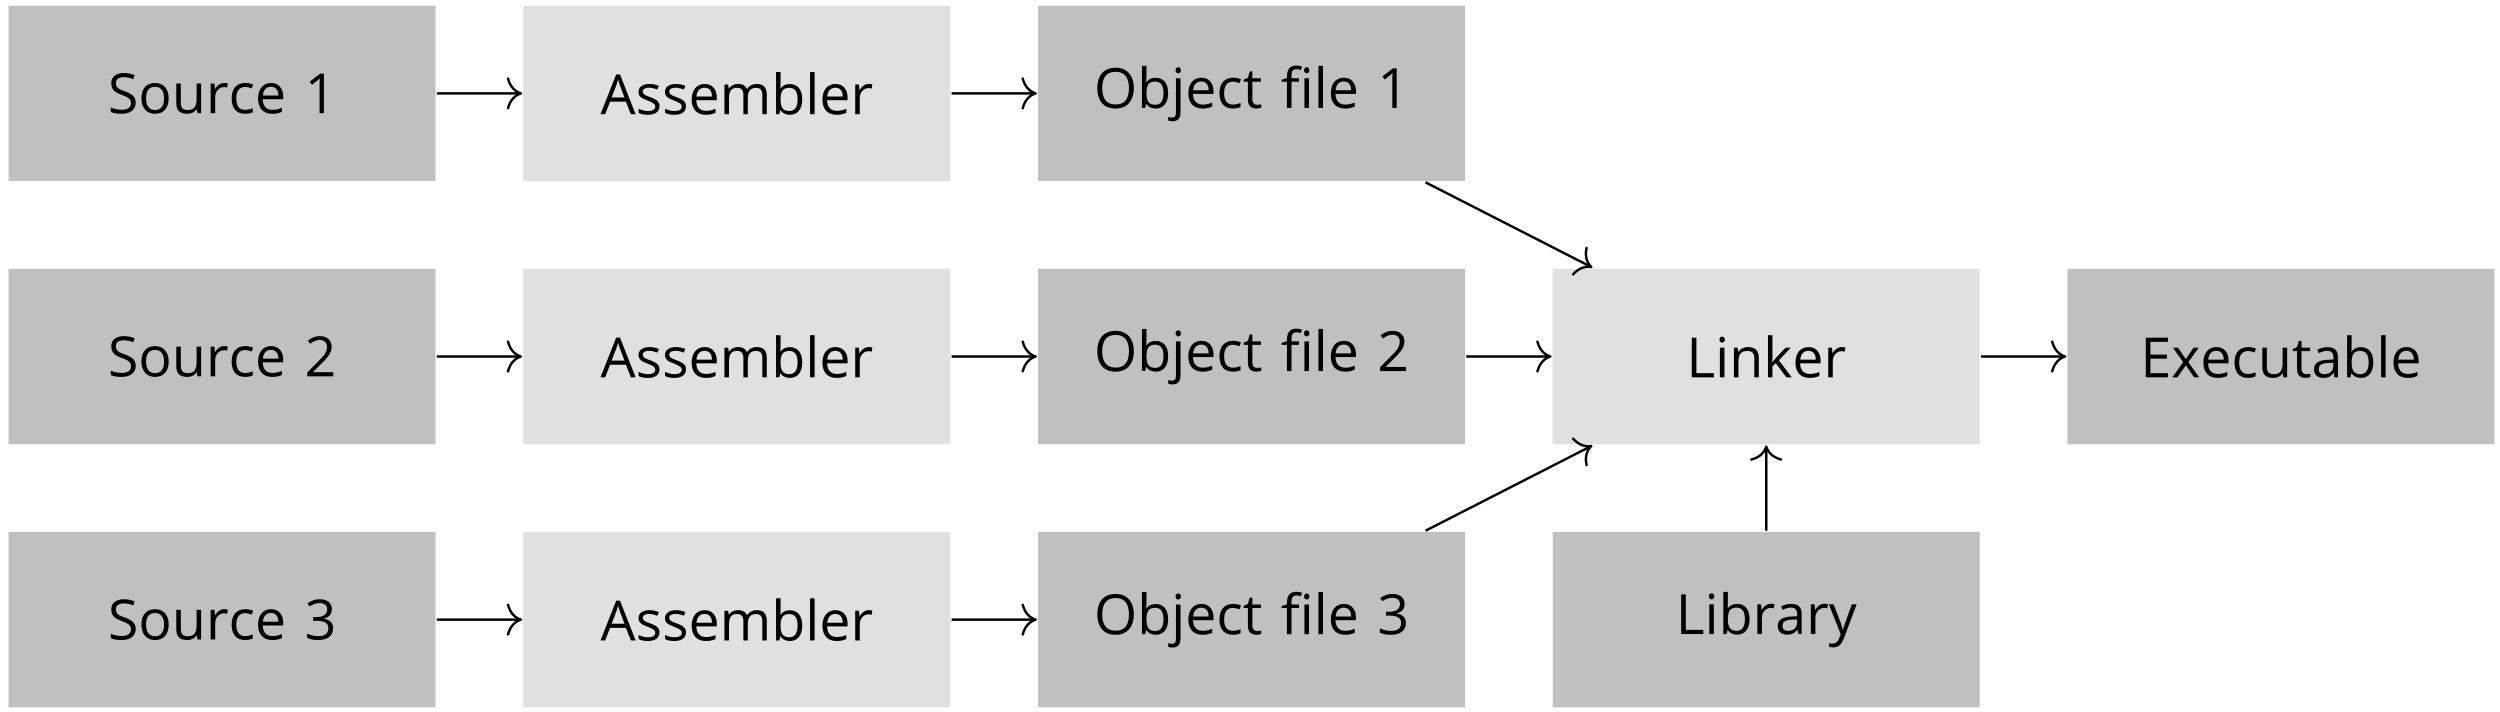<?xml version="1.0" encoding="UTF-8"?>
<svg xmlns="http://www.w3.org/2000/svg" xmlns:xlink="http://www.w3.org/1999/xlink" width="404pt" height="115pt" viewBox="0 0 404 115" version="1.1">
<defs>
<g>
<symbol overflow="visible" id="glyph0-0">
<path style="stroke:none;" d="M 0.844 -6.406 L 4.531 -6.406 L 4.531 0 L 0.844 0 Z M 1.297 -0.453 L 4.078 -0.453 L 4.078 -5.953 L 1.297 -5.953 Z M 1.297 -0.453 "/>
</symbol>
<symbol overflow="visible" id="glyph0-1">
<path style="stroke:none;" d="M 4.5 -1.703 C 4.5 -1.141 4.289 -0.695 3.875 -0.375 C 3.469 -0.062 2.914 0.094 2.219 0.094 C 1.457 0.094 0.875 -0.004 0.469 -0.203 L 0.469 -0.922 C 0.727 -0.805 1.008 -0.719 1.312 -0.656 C 1.625 -0.594 1.938 -0.562 2.25 -0.562 C 2.738 -0.562 3.109 -0.656 3.359 -0.844 C 3.609 -1.031 3.734 -1.297 3.734 -1.641 C 3.734 -1.859 3.688 -2.035 3.594 -2.172 C 3.508 -2.316 3.363 -2.445 3.156 -2.562 C 2.945 -2.688 2.629 -2.828 2.203 -2.984 C 1.609 -3.191 1.18 -3.441 0.922 -3.734 C 0.672 -4.023 0.547 -4.406 0.547 -4.875 C 0.547 -5.375 0.727 -5.77 1.094 -6.062 C 1.469 -6.352 1.961 -6.5 2.578 -6.5 C 3.211 -6.5 3.797 -6.379 4.328 -6.141 L 4.094 -5.5 C 3.57 -5.719 3.062 -5.828 2.562 -5.828 C 2.164 -5.828 1.852 -5.742 1.625 -5.578 C 1.406 -5.41 1.297 -5.176 1.297 -4.875 C 1.297 -4.645 1.336 -4.457 1.422 -4.312 C 1.504 -4.176 1.641 -4.047 1.828 -3.922 C 2.023 -3.805 2.328 -3.68 2.734 -3.547 C 3.398 -3.305 3.859 -3.047 4.109 -2.766 C 4.367 -2.492 4.5 -2.141 4.5 -1.703 Z M 4.5 -1.703 "/>
</symbol>
<symbol overflow="visible" id="glyph0-2">
<path style="stroke:none;" d="M 4.906 -2.406 C 4.906 -1.625 4.707 -1.008 4.312 -0.562 C 3.926 -0.125 3.383 0.094 2.688 0.094 C 2.258 0.094 1.879 -0.004 1.547 -0.203 C 1.211 -0.41 0.953 -0.703 0.766 -1.078 C 0.586 -1.453 0.5 -1.895 0.5 -2.406 C 0.5 -3.188 0.691 -3.797 1.078 -4.234 C 1.473 -4.672 2.02 -4.891 2.719 -4.891 C 3.395 -4.891 3.926 -4.664 4.312 -4.219 C 4.707 -3.77 4.906 -3.164 4.906 -2.406 Z M 1.25 -2.406 C 1.25 -1.789 1.375 -1.32 1.625 -1 C 1.875 -0.676 2.234 -0.516 2.703 -0.516 C 3.18 -0.516 3.539 -0.676 3.781 -1 C 4.031 -1.32 4.156 -1.789 4.156 -2.406 C 4.156 -3.008 4.031 -3.469 3.781 -3.781 C 3.539 -4.102 3.18 -4.266 2.703 -4.266 C 2.223 -4.266 1.859 -4.109 1.609 -3.797 C 1.367 -3.484 1.25 -3.02 1.25 -2.406 Z M 1.25 -2.406 "/>
</symbol>
<symbol overflow="visible" id="glyph0-3">
<path style="stroke:none;" d="M 1.453 -4.797 L 1.453 -1.688 C 1.453 -1.289 1.539 -0.992 1.719 -0.797 C 1.895 -0.609 2.176 -0.516 2.562 -0.516 C 3.062 -0.516 3.426 -0.648 3.656 -0.922 C 3.883 -1.203 4 -1.656 4 -2.281 L 4 -4.797 L 4.734 -4.797 L 4.734 0 L 4.141 0 L 4.031 -0.641 L 3.984 -0.641 C 3.836 -0.398 3.629 -0.219 3.359 -0.094 C 3.098 0.031 2.801 0.094 2.469 0.094 C 1.883 0.094 1.445 -0.047 1.156 -0.328 C 0.863 -0.609 0.719 -1.051 0.719 -1.656 L 0.719 -4.797 Z M 1.453 -4.797 "/>
</symbol>
<symbol overflow="visible" id="glyph0-4">
<path style="stroke:none;" d="M 2.953 -4.891 C 3.172 -4.891 3.363 -4.867 3.531 -4.828 L 3.438 -4.156 C 3.238 -4.195 3.062 -4.219 2.906 -4.219 C 2.52 -4.219 2.188 -4.062 1.906 -3.75 C 1.633 -3.438 1.5 -3.047 1.5 -2.578 L 1.5 0 L 0.766 0 L 0.766 -4.797 L 1.375 -4.797 L 1.453 -3.906 L 1.484 -3.906 C 1.66 -4.219 1.875 -4.457 2.125 -4.625 C 2.383 -4.801 2.66 -4.891 2.953 -4.891 Z M 2.953 -4.891 "/>
</symbol>
<symbol overflow="visible" id="glyph0-5">
<path style="stroke:none;" d="M 2.688 0.094 C 1.988 0.094 1.445 -0.117 1.062 -0.547 C 0.688 -0.984 0.5 -1.594 0.5 -2.375 C 0.5 -3.176 0.691 -3.797 1.078 -4.234 C 1.473 -4.672 2.023 -4.891 2.734 -4.891 C 2.961 -4.891 3.191 -4.863 3.422 -4.812 C 3.66 -4.758 3.844 -4.703 3.969 -4.641 L 3.75 -4.016 C 3.582 -4.078 3.406 -4.129 3.219 -4.172 C 3.031 -4.223 2.863 -4.25 2.719 -4.25 C 1.738 -4.25 1.25 -3.625 1.25 -2.375 C 1.25 -1.789 1.367 -1.336 1.609 -1.016 C 1.848 -0.703 2.203 -0.547 2.672 -0.547 C 3.066 -0.547 3.477 -0.633 3.906 -0.812 L 3.906 -0.156 C 3.582 0.008 3.176 0.094 2.688 0.094 Z M 2.688 0.094 "/>
</symbol>
<symbol overflow="visible" id="glyph0-6">
<path style="stroke:none;" d="M 2.797 0.094 C 2.086 0.094 1.523 -0.117 1.109 -0.547 C 0.703 -0.984 0.5 -1.586 0.5 -2.359 C 0.5 -3.129 0.688 -3.742 1.062 -4.203 C 1.445 -4.66 1.961 -4.891 2.609 -4.891 C 3.211 -4.891 3.688 -4.691 4.031 -4.297 C 4.383 -3.898 4.562 -3.379 4.562 -2.734 L 4.562 -2.266 L 1.25 -2.266 C 1.27 -1.703 1.414 -1.273 1.688 -0.984 C 1.957 -0.691 2.336 -0.547 2.828 -0.547 C 3.336 -0.547 3.848 -0.656 4.359 -0.875 L 4.359 -0.219 C 4.098 -0.113 3.852 -0.035 3.625 0.016 C 3.395 0.066 3.117 0.094 2.797 0.094 Z M 2.594 -4.281 C 2.207 -4.281 1.898 -4.156 1.672 -3.906 C 1.441 -3.656 1.312 -3.305 1.281 -2.859 L 3.781 -2.859 C 3.781 -3.316 3.676 -3.664 3.469 -3.906 C 3.27 -4.156 2.977 -4.281 2.594 -4.281 Z M 2.594 -4.281 "/>
</symbol>
<symbol overflow="visible" id="glyph0-7">
<path style="stroke:none;" d="M 3.125 0 L 2.422 0 L 2.422 -4.562 C 2.422 -4.938 2.43 -5.297 2.453 -5.641 C 2.391 -5.578 2.32 -5.508 2.25 -5.438 C 2.176 -5.375 1.828 -5.094 1.203 -4.594 L 0.828 -5.094 L 2.516 -6.406 L 3.125 -6.406 Z M 3.125 0 "/>
</symbol>
<symbol overflow="visible" id="glyph0-8">
<path style="stroke:none;" d="M 4.906 0 L 4.109 -2.031 L 1.547 -2.031 L 0.75 0 L 0 0 L 2.531 -6.422 L 3.156 -6.422 L 5.672 0 Z M 3.875 -2.703 L 3.125 -4.688 C 3.031 -4.938 2.93 -5.242 2.828 -5.609 C 2.766 -5.328 2.676 -5.02 2.562 -4.688 L 1.797 -2.703 Z M 3.875 -2.703 "/>
</symbol>
<symbol overflow="visible" id="glyph0-9">
<path style="stroke:none;" d="M 3.859 -1.312 C 3.859 -0.863 3.691 -0.516 3.359 -0.266 C 3.035 -0.023 2.57 0.094 1.969 0.094 C 1.332 0.094 0.836 -0.008 0.484 -0.219 L 0.484 -0.891 C 0.711 -0.773 0.957 -0.68 1.219 -0.609 C 1.477 -0.547 1.734 -0.516 1.984 -0.516 C 2.359 -0.516 2.648 -0.57 2.859 -0.688 C 3.066 -0.812 3.172 -1 3.172 -1.25 C 3.172 -1.438 3.086 -1.594 2.922 -1.719 C 2.766 -1.852 2.445 -2.016 1.969 -2.203 C 1.531 -2.367 1.211 -2.508 1.016 -2.625 C 0.828 -2.75 0.688 -2.891 0.594 -3.047 C 0.508 -3.211 0.469 -3.406 0.469 -3.625 C 0.469 -4.008 0.625 -4.316 0.938 -4.547 C 1.258 -4.773 1.695 -4.891 2.25 -4.891 C 2.77 -4.891 3.273 -4.785 3.766 -4.578 L 3.5 -3.984 C 3.02 -4.18 2.586 -4.281 2.203 -4.281 C 1.859 -4.281 1.598 -4.223 1.422 -4.109 C 1.242 -4.004 1.156 -3.859 1.156 -3.672 C 1.156 -3.547 1.188 -3.438 1.25 -3.344 C 1.32 -3.25 1.43 -3.16 1.578 -3.078 C 1.723 -2.992 2 -2.879 2.406 -2.734 C 2.977 -2.523 3.363 -2.312 3.562 -2.094 C 3.758 -1.883 3.859 -1.625 3.859 -1.312 Z M 3.859 -1.312 "/>
</symbol>
<symbol overflow="visible" id="glyph0-10">
<path style="stroke:none;" d="M 6.891 0 L 6.891 -3.125 C 6.891 -3.508 6.805 -3.797 6.641 -3.984 C 6.473 -4.172 6.219 -4.266 5.875 -4.266 C 5.426 -4.266 5.094 -4.133 4.875 -3.875 C 4.656 -3.613 4.547 -3.219 4.547 -2.688 L 4.547 0 L 3.828 0 L 3.828 -3.125 C 3.828 -3.508 3.742 -3.797 3.578 -3.984 C 3.422 -4.172 3.164 -4.266 2.812 -4.266 C 2.352 -4.266 2.02 -4.129 1.812 -3.859 C 1.602 -3.586 1.5 -3.141 1.5 -2.516 L 1.5 0 L 0.766 0 L 0.766 -4.797 L 1.359 -4.797 L 1.484 -4.141 L 1.516 -4.141 C 1.648 -4.379 1.844 -4.562 2.094 -4.688 C 2.344 -4.82 2.625 -4.891 2.938 -4.891 C 3.688 -4.891 4.176 -4.617 4.406 -4.078 L 4.438 -4.078 C 4.582 -4.328 4.789 -4.523 5.062 -4.672 C 5.332 -4.816 5.641 -4.891 5.984 -4.891 C 6.535 -4.891 6.941 -4.75 7.203 -4.469 C 7.473 -4.188 7.609 -3.738 7.609 -3.125 L 7.609 0 Z M 6.891 0 "/>
</symbol>
<symbol overflow="visible" id="glyph0-11">
<path style="stroke:none;" d="M 3 -4.875 C 3.633 -4.875 4.125 -4.66 4.469 -4.234 C 4.82 -3.805 5 -3.195 5 -2.406 C 5 -1.613 4.82 -1 4.469 -0.562 C 4.113 -0.125 3.625 0.094 3 0.094 C 2.688 0.094 2.398 0.035 2.141 -0.078 C 1.891 -0.203 1.676 -0.383 1.5 -0.625 L 1.438 -0.625 L 1.297 0 L 0.766 0 L 0.766 -6.812 L 1.5 -6.812 L 1.5 -5.156 C 1.5 -4.789 1.488 -4.457 1.469 -4.156 L 1.5 -4.156 C 1.832 -4.633 2.332 -4.875 3 -4.875 Z M 2.906 -4.266 C 2.406 -4.266 2.047 -4.125 1.828 -3.844 C 1.609 -3.562 1.5 -3.082 1.5 -2.406 C 1.5 -1.727 1.609 -1.242 1.828 -0.953 C 2.055 -0.66 2.422 -0.516 2.922 -0.516 C 3.367 -0.516 3.703 -0.676 3.922 -1 C 4.141 -1.332 4.25 -1.801 4.25 -2.406 C 4.25 -3.031 4.141 -3.492 3.922 -3.797 C 3.703 -4.109 3.363 -4.266 2.906 -4.266 Z M 2.906 -4.266 "/>
</symbol>
<symbol overflow="visible" id="glyph0-12">
<path style="stroke:none;" d="M 1.5 0 L 0.766 0 L 0.766 -6.812 L 1.5 -6.812 Z M 1.5 0 "/>
</symbol>
<symbol overflow="visible" id="glyph0-13">
<path style="stroke:none;" d="M 6.438 -3.203 C 6.438 -2.18 6.176 -1.375 5.656 -0.781 C 5.145 -0.195 4.426 0.094 3.5 0.094 C 2.551 0.094 1.82 -0.191 1.312 -0.766 C 0.801 -1.348 0.547 -2.164 0.547 -3.219 C 0.547 -4.258 0.801 -5.066 1.312 -5.641 C 1.832 -6.211 2.562 -6.5 3.5 -6.5 C 4.426 -6.5 5.145 -6.207 5.656 -5.625 C 6.176 -5.039 6.438 -4.234 6.438 -3.203 Z M 1.328 -3.203 C 1.328 -2.336 1.508 -1.68 1.875 -1.234 C 2.25 -0.785 2.789 -0.562 3.5 -0.562 C 4.207 -0.562 4.742 -0.785 5.109 -1.234 C 5.473 -1.68 5.656 -2.336 5.656 -3.203 C 5.656 -4.066 5.473 -4.723 5.109 -5.172 C 4.742 -5.617 4.207 -5.844 3.5 -5.844 C 2.789 -5.844 2.25 -5.617 1.875 -5.172 C 1.508 -4.723 1.328 -4.066 1.328 -3.203 Z M 1.328 -3.203 "/>
</symbol>
<symbol overflow="visible" id="glyph0-14">
<path style="stroke:none;" d="M 0.188 2.156 C -0.094 2.156 -0.316 2.117 -0.484 2.047 L -0.484 1.453 C -0.285 1.516 -0.086 1.547 0.109 1.547 C 0.336 1.547 0.504 1.484 0.609 1.359 C 0.711 1.234 0.766 1.039 0.766 0.781 L 0.766 -4.797 L 1.5 -4.797 L 1.5 0.734 C 1.5 1.68 1.062 2.156 0.188 2.156 Z M 0.703 -6.094 C 0.703 -6.258 0.742 -6.379 0.828 -6.453 C 0.91 -6.535 1.016 -6.578 1.141 -6.578 C 1.254 -6.578 1.352 -6.535 1.438 -6.453 C 1.52 -6.379 1.562 -6.258 1.562 -6.094 C 1.562 -5.938 1.52 -5.816 1.438 -5.734 C 1.352 -5.648 1.254 -5.609 1.141 -5.609 C 1.016 -5.609 0.91 -5.648 0.828 -5.734 C 0.742 -5.816 0.703 -5.938 0.703 -6.094 Z M 0.703 -6.094 "/>
</symbol>
<symbol overflow="visible" id="glyph0-15">
<path style="stroke:none;" d="M 2.328 -0.516 C 2.453 -0.516 2.57 -0.52 2.688 -0.531 C 2.812 -0.551 2.91 -0.57 2.984 -0.594 L 2.984 -0.047 C 2.898 -0.004 2.781 0.023 2.625 0.047 C 2.477 0.078 2.344 0.094 2.219 0.094 C 1.289 0.094 0.828 -0.395 0.828 -1.375 L 0.828 -4.234 L 0.141 -4.234 L 0.141 -4.578 L 0.828 -4.891 L 1.125 -5.906 L 1.547 -5.906 L 1.547 -4.797 L 2.938 -4.797 L 2.938 -4.234 L 1.547 -4.234 L 1.547 -1.406 C 1.547 -1.125 1.613 -0.906 1.75 -0.75 C 1.895 -0.594 2.086 -0.516 2.328 -0.516 Z M 2.328 -0.516 "/>
</symbol>
<symbol overflow="visible" id="glyph0-16">
<path style="stroke:none;" d="M 2.938 -4.234 L 1.719 -4.234 L 1.719 0 L 0.984 0 L 0.984 -4.234 L 0.125 -4.234 L 0.125 -4.562 L 0.984 -4.828 L 0.984 -5.094 C 0.984 -6.27 1.5 -6.859 2.531 -6.859 C 2.781 -6.859 3.078 -6.805 3.422 -6.703 L 3.234 -6.125 C 2.953 -6.219 2.711 -6.266 2.516 -6.266 C 2.242 -6.266 2.039 -6.172 1.906 -5.984 C 1.781 -5.805 1.719 -5.516 1.719 -5.109 L 1.719 -4.797 L 2.938 -4.797 Z M 4.547 0 L 3.812 0 L 3.812 -4.797 L 4.547 -4.797 Z M 3.75 -6.094 C 3.75 -6.258 3.789 -6.379 3.875 -6.453 C 3.957 -6.535 4.062 -6.578 4.188 -6.578 C 4.301 -6.578 4.398 -6.535 4.484 -6.453 C 4.566 -6.379 4.609 -6.258 4.609 -6.094 C 4.609 -5.938 4.566 -5.816 4.484 -5.734 C 4.398 -5.648 4.301 -5.609 4.188 -5.609 C 4.062 -5.609 3.957 -5.648 3.875 -5.734 C 3.789 -5.816 3.75 -5.938 3.75 -6.094 Z M 3.75 -6.094 "/>
</symbol>
<symbol overflow="visible" id="glyph0-17">
<path style="stroke:none;" d="M 4.641 0 L 0.438 0 L 0.438 -0.625 L 2.125 -2.328 C 2.633 -2.836 2.973 -3.203 3.141 -3.422 C 3.305 -3.648 3.426 -3.867 3.5 -4.078 C 3.582 -4.285 3.625 -4.516 3.625 -4.766 C 3.625 -5.098 3.52 -5.363 3.312 -5.562 C 3.113 -5.77 2.828 -5.875 2.453 -5.875 C 2.191 -5.875 1.941 -5.828 1.703 -5.734 C 1.461 -5.648 1.195 -5.492 0.906 -5.266 L 0.516 -5.766 C 1.109 -6.254 1.754 -6.5 2.453 -6.5 C 3.047 -6.5 3.516 -6.344 3.859 -6.031 C 4.203 -5.727 4.375 -5.316 4.375 -4.797 C 4.375 -4.391 4.258 -3.984 4.031 -3.578 C 3.801 -3.18 3.375 -2.68 2.75 -2.078 L 1.359 -0.703 L 1.359 -0.672 L 4.641 -0.672 Z M 4.641 0 "/>
</symbol>
<symbol overflow="visible" id="glyph0-18">
<path style="stroke:none;" d="M 0.875 0 L 0.875 -6.406 L 1.625 -6.406 L 1.625 -0.672 L 4.453 -0.672 L 4.453 0 Z M 0.875 0 "/>
</symbol>
<symbol overflow="visible" id="glyph0-19">
<path style="stroke:none;" d="M 1.5 0 L 0.766 0 L 0.766 -4.797 L 1.5 -4.797 Z M 0.703 -6.094 C 0.703 -6.258 0.742 -6.379 0.828 -6.453 C 0.91 -6.535 1.016 -6.578 1.141 -6.578 C 1.254 -6.578 1.352 -6.535 1.438 -6.453 C 1.52 -6.379 1.562 -6.258 1.562 -6.094 C 1.562 -5.938 1.52 -5.816 1.438 -5.734 C 1.352 -5.648 1.254 -5.609 1.141 -5.609 C 1.016 -5.609 0.91 -5.648 0.828 -5.734 C 0.742 -5.816 0.703 -5.938 0.703 -6.094 Z M 0.703 -6.094 "/>
</symbol>
<symbol overflow="visible" id="glyph0-20">
<path style="stroke:none;" d="M 4.062 0 L 4.062 -3.109 C 4.062 -3.492 3.969 -3.781 3.781 -3.969 C 3.602 -4.164 3.328 -4.266 2.953 -4.266 C 2.453 -4.266 2.082 -4.129 1.844 -3.859 C 1.613 -3.586 1.5 -3.141 1.5 -2.516 L 1.5 0 L 0.766 0 L 0.766 -4.797 L 1.359 -4.797 L 1.484 -4.141 L 1.516 -4.141 C 1.66 -4.379 1.867 -4.562 2.141 -4.688 C 2.41 -4.82 2.711 -4.891 3.047 -4.891 C 3.617 -4.891 4.051 -4.75 4.344 -4.469 C 4.633 -4.188 4.781 -3.738 4.781 -3.125 L 4.781 0 Z M 4.062 0 "/>
</symbol>
<symbol overflow="visible" id="glyph0-21">
<path style="stroke:none;" d="M 1.484 -2.453 C 1.609 -2.629 1.801 -2.863 2.062 -3.156 L 3.609 -4.797 L 4.469 -4.797 L 2.531 -2.75 L 4.609 0 L 3.734 0 L 2.031 -2.266 L 1.484 -1.797 L 1.484 0 L 0.766 0 L 0.766 -6.812 L 1.484 -6.812 L 1.484 -3.203 C 1.484 -3.035 1.473 -2.785 1.453 -2.453 Z M 1.484 -2.453 "/>
</symbol>
<symbol overflow="visible" id="glyph0-22">
<path style="stroke:none;" d="M 4.453 0 L 0.875 0 L 0.875 -6.406 L 4.453 -6.406 L 4.453 -5.734 L 1.625 -5.734 L 1.625 -3.672 L 4.281 -3.672 L 4.281 -3.016 L 1.625 -3.016 L 1.625 -0.672 L 4.453 -0.672 Z M 4.453 0 "/>
</symbol>
<symbol overflow="visible" id="glyph0-23">
<path style="stroke:none;" d="M 1.922 -2.453 L 0.266 -4.797 L 1.094 -4.797 L 2.359 -2.953 L 3.609 -4.797 L 4.438 -4.797 L 2.766 -2.453 L 4.516 0 L 3.703 0 L 2.359 -1.938 L 1 0 L 0.172 0 Z M 1.922 -2.453 "/>
</symbol>
<symbol overflow="visible" id="glyph0-24">
<path style="stroke:none;" d="M 3.719 0 L 3.578 -0.688 L 3.547 -0.688 C 3.305 -0.383 3.066 -0.176 2.828 -0.062 C 2.586 0.039 2.289 0.094 1.938 0.094 C 1.457 0.094 1.082 -0.023 0.812 -0.266 C 0.539 -0.516 0.406 -0.867 0.406 -1.328 C 0.406 -2.297 1.18 -2.801 2.734 -2.844 L 3.547 -2.875 L 3.547 -3.172 C 3.547 -3.547 3.461 -3.82 3.297 -4 C 3.141 -4.188 2.883 -4.281 2.531 -4.281 C 2.133 -4.281 1.68 -4.156 1.172 -3.906 L 0.953 -4.469 C 1.191 -4.594 1.453 -4.691 1.734 -4.766 C 2.016 -4.836 2.297 -4.875 2.578 -4.875 C 3.148 -4.875 3.57 -4.742 3.844 -4.484 C 4.125 -4.234 4.266 -3.832 4.266 -3.281 L 4.266 0 Z M 2.078 -0.516 C 2.535 -0.516 2.891 -0.633 3.141 -0.875 C 3.398 -1.125 3.531 -1.473 3.531 -1.922 L 3.531 -2.359 L 2.812 -2.328 C 2.227 -2.305 1.805 -2.219 1.547 -2.062 C 1.297 -1.906 1.172 -1.656 1.172 -1.312 C 1.172 -1.051 1.25 -0.852 1.406 -0.719 C 1.57 -0.582 1.797 -0.516 2.078 -0.516 Z M 2.078 -0.516 "/>
</symbol>
<symbol overflow="visible" id="glyph0-25">
<path style="stroke:none;" d="M 4.406 -4.891 C 4.406 -4.484 4.289 -4.148 4.062 -3.891 C 3.832 -3.629 3.508 -3.457 3.094 -3.375 L 3.094 -3.344 C 3.602 -3.27 3.984 -3.102 4.234 -2.844 C 4.484 -2.582 4.609 -2.238 4.609 -1.812 C 4.609 -1.195 4.395 -0.723 3.969 -0.391 C 3.539 -0.066 2.938 0.094 2.156 0.094 C 1.82 0.094 1.516 0.066 1.234 0.016 C 0.953 -0.035 0.676 -0.129 0.406 -0.266 L 0.406 -0.953 C 0.688 -0.816 0.984 -0.711 1.297 -0.641 C 1.609 -0.566 1.906 -0.531 2.188 -0.531 C 3.289 -0.531 3.844 -0.961 3.844 -1.828 C 3.844 -2.609 3.234 -3 2.016 -3 L 1.391 -3 L 1.391 -3.625 L 2.031 -3.625 C 2.531 -3.625 2.926 -3.734 3.219 -3.953 C 3.508 -4.172 3.656 -4.477 3.656 -4.875 C 3.656 -5.188 3.547 -5.43 3.328 -5.609 C 3.117 -5.785 2.828 -5.875 2.453 -5.875 C 2.172 -5.875 1.906 -5.832 1.656 -5.75 C 1.414 -5.676 1.133 -5.539 0.812 -5.344 L 0.453 -5.828 C 0.711 -6.035 1.016 -6.195 1.359 -6.312 C 1.703 -6.438 2.062 -6.5 2.438 -6.5 C 3.062 -6.5 3.547 -6.352 3.891 -6.062 C 4.234 -5.781 4.406 -5.391 4.406 -4.891 Z M 4.406 -4.891 "/>
</symbol>
<symbol overflow="visible" id="glyph0-26">
<path style="stroke:none;" d="M 0.016 -4.797 L 0.781 -4.797 L 1.844 -2.062 C 2.07 -1.438 2.211 -0.984 2.266 -0.703 L 2.297 -0.703 C 2.336 -0.859 2.414 -1.113 2.531 -1.469 C 2.656 -1.832 3.055 -2.941 3.734 -4.797 L 4.516 -4.797 L 2.453 0.672 C 2.242 1.203 2.004 1.582 1.734 1.812 C 1.461 2.039 1.129 2.156 0.734 2.156 C 0.504 2.156 0.281 2.129 0.062 2.078 L 0.062 1.5 C 0.227 1.531 0.41 1.547 0.609 1.547 C 1.109 1.547 1.461 1.266 1.672 0.703 L 1.938 0.031 Z M 0.016 -4.797 "/>
</symbol>
</g>
</defs>
<g id="surface1">
<path style=" stroke:none;fill-rule:nonzero;fill:rgb(75.293%,75.293%,75.293%);fill-opacity:1;" d="M 1.387 29.266 L 70.391 29.266 L 70.391 0.922 L 1.387 0.922 Z M 1.387 29.266 "/>
<g style="fill:rgb(0%,0%,0%);fill-opacity:1;">
  <use xlink:href="#glyph0-1" x="17.432" y="18.297"/>
  <use xlink:href="#glyph0-2" x="22.355" y="18.297"/>
  <use xlink:href="#glyph0-3" x="27.77" y="18.297"/>
  <use xlink:href="#glyph0-4" x="33.276" y="18.297"/>
  <use xlink:href="#glyph0-5" x="36.934" y="18.297"/>
  <use xlink:href="#glyph0-6" x="41.202" y="18.297"/>
</g>
<g style="fill:rgb(0%,0%,0%);fill-opacity:1;">
  <use xlink:href="#glyph0-7" x="49.219" y="18.297"/>
</g>
<path style=" stroke:none;fill-rule:nonzero;fill:rgb(87.842%,87.842%,87.842%);fill-opacity:1;" d="M 84.566 29.266 L 153.57 29.266 L 153.57 0.922 L 84.566 0.922 Z M 84.566 29.266 "/>
<g style="fill:rgb(0%,0%,0%);fill-opacity:1;">
  <use xlink:href="#glyph0-8" x="97.042" y="18.456"/>
  <use xlink:href="#glyph0-9" x="102.717" y="18.456"/>
  <use xlink:href="#glyph0-9" x="106.995" y="18.456"/>
  <use xlink:href="#glyph0-6" x="111.272" y="18.456"/>
  <use xlink:href="#glyph0-10" x="116.302" y="18.456"/>
  <use xlink:href="#glyph0-11" x="124.641" y="18.456"/>
  <use xlink:href="#glyph0-12" x="130.137" y="18.456"/>
  <use xlink:href="#glyph0-6" x="132.406" y="18.456"/>
  <use xlink:href="#glyph0-4" x="137.436" y="18.456"/>
</g>
<path style=" stroke:none;fill-rule:nonzero;fill:rgb(75.293%,75.293%,75.293%);fill-opacity:1;" d="M 167.742 29.266 L 236.75 29.266 L 236.75 0.922 L 167.742 0.922 Z M 167.742 29.266 "/>
<g style="fill:rgb(0%,0%,0%);fill-opacity:1;">
  <use xlink:href="#glyph0-13" x="176.786" y="17.447"/>
  <use xlink:href="#glyph0-11" x="183.771" y="17.447"/>
  <use xlink:href="#glyph0-14" x="189.268" y="17.447"/>
  <use xlink:href="#glyph0-6" x="191.536" y="17.447"/>
  <use xlink:href="#glyph0-5" x="196.566" y="17.447"/>
  <use xlink:href="#glyph0-15" x="200.835" y="17.447"/>
</g>
<g style="fill:rgb(0%,0%,0%);fill-opacity:1;">
  <use xlink:href="#glyph0-16" x="206.986" y="17.447"/>
  <use xlink:href="#glyph0-12" x="212.294" y="17.447"/>
  <use xlink:href="#glyph0-6" x="214.562" y="17.447"/>
</g>
<g style="fill:rgb(0%,0%,0%);fill-opacity:1;">
  <use xlink:href="#glyph0-7" x="222.579" y="17.447"/>
</g>
<path style=" stroke:none;fill-rule:nonzero;fill:rgb(75.293%,75.293%,75.293%);fill-opacity:1;" d="M 1.387 71.789 L 70.391 71.789 L 70.391 43.441 L 1.387 43.441 Z M 1.387 71.789 "/>
<g style="fill:rgb(0%,0%,0%);fill-opacity:1;">
  <use xlink:href="#glyph0-1" x="17.432" y="60.817"/>
  <use xlink:href="#glyph0-2" x="22.355" y="60.817"/>
  <use xlink:href="#glyph0-3" x="27.77" y="60.817"/>
  <use xlink:href="#glyph0-4" x="33.276" y="60.817"/>
  <use xlink:href="#glyph0-5" x="36.934" y="60.817"/>
  <use xlink:href="#glyph0-6" x="41.202" y="60.817"/>
</g>
<g style="fill:rgb(0%,0%,0%);fill-opacity:1;">
  <use xlink:href="#glyph0-17" x="49.219" y="60.817"/>
</g>
<path style=" stroke:none;fill-rule:nonzero;fill:rgb(87.842%,87.842%,87.842%);fill-opacity:1;" d="M 84.566 71.789 L 153.57 71.789 L 153.57 43.441 L 84.566 43.441 Z M 84.566 71.789 "/>
<g style="fill:rgb(0%,0%,0%);fill-opacity:1;">
  <use xlink:href="#glyph0-8" x="97.042" y="60.976"/>
  <use xlink:href="#glyph0-9" x="102.717" y="60.976"/>
  <use xlink:href="#glyph0-9" x="106.995" y="60.976"/>
  <use xlink:href="#glyph0-6" x="111.272" y="60.976"/>
  <use xlink:href="#glyph0-10" x="116.302" y="60.976"/>
  <use xlink:href="#glyph0-11" x="124.641" y="60.976"/>
  <use xlink:href="#glyph0-12" x="130.137" y="60.976"/>
  <use xlink:href="#glyph0-6" x="132.406" y="60.976"/>
  <use xlink:href="#glyph0-4" x="137.436" y="60.976"/>
</g>
<path style=" stroke:none;fill-rule:nonzero;fill:rgb(75.293%,75.293%,75.293%);fill-opacity:1;" d="M 167.742 71.789 L 236.75 71.789 L 236.75 43.441 L 167.742 43.441 Z M 167.742 71.789 "/>
<g style="fill:rgb(0%,0%,0%);fill-opacity:1;">
  <use xlink:href="#glyph0-13" x="176.786" y="59.967"/>
  <use xlink:href="#glyph0-11" x="183.771" y="59.967"/>
  <use xlink:href="#glyph0-14" x="189.268" y="59.967"/>
  <use xlink:href="#glyph0-6" x="191.536" y="59.967"/>
  <use xlink:href="#glyph0-5" x="196.566" y="59.967"/>
  <use xlink:href="#glyph0-15" x="200.835" y="59.967"/>
</g>
<g style="fill:rgb(0%,0%,0%);fill-opacity:1;">
  <use xlink:href="#glyph0-16" x="206.986" y="59.967"/>
  <use xlink:href="#glyph0-12" x="212.294" y="59.967"/>
  <use xlink:href="#glyph0-6" x="214.562" y="59.967"/>
</g>
<g style="fill:rgb(0%,0%,0%);fill-opacity:1;">
  <use xlink:href="#glyph0-17" x="222.579" y="59.967"/>
</g>
<path style=" stroke:none;fill-rule:nonzero;fill:rgb(87.842%,87.842%,87.842%);fill-opacity:1;" d="M 250.922 71.789 L 319.926 71.789 L 319.926 43.441 L 250.922 43.441 Z M 250.922 71.789 "/>
<g style="fill:rgb(0%,0%,0%);fill-opacity:1;">
  <use xlink:href="#glyph0-18" x="272.513" y="60.976"/>
  <use xlink:href="#glyph0-19" x="277.167" y="60.976"/>
  <use xlink:href="#glyph0-20" x="279.435" y="60.976"/>
  <use xlink:href="#glyph0-21" x="284.941" y="60.976"/>
  <use xlink:href="#glyph0-6" x="289.648" y="60.976"/>
  <use xlink:href="#glyph0-4" x="294.679" y="60.976"/>
</g>
<path style=" stroke:none;fill-rule:nonzero;fill:rgb(75.293%,75.293%,75.293%);fill-opacity:1;" d="M 334.098 71.789 L 403.105 71.789 L 403.105 43.441 L 334.098 43.441 Z M 334.098 71.789 "/>
<g style="fill:rgb(0%,0%,0%);fill-opacity:1;">
  <use xlink:href="#glyph0-22" x="345.886" y="60.976"/>
  <use xlink:href="#glyph0-23" x="350.871" y="60.976"/>
  <use xlink:href="#glyph0-6" x="355.57" y="60.976"/>
  <use xlink:href="#glyph0-5" x="360.6" y="60.976"/>
  <use xlink:href="#glyph0-3" x="364.868" y="60.976"/>
  <use xlink:href="#glyph0-15" x="370.373" y="60.976"/>
  <use xlink:href="#glyph0-24" x="373.539" y="60.976"/>
  <use xlink:href="#glyph0-11" x="378.524" y="60.976"/>
  <use xlink:href="#glyph0-12" x="384.02" y="60.976"/>
  <use xlink:href="#glyph0-6" x="386.289" y="60.976"/>
</g>
<path style=" stroke:none;fill-rule:nonzero;fill:rgb(75.293%,75.293%,75.293%);fill-opacity:1;" d="M 1.387 114.305 L 70.391 114.305 L 70.391 85.961 L 1.387 85.961 Z M 1.387 114.305 "/>
<g style="fill:rgb(0%,0%,0%);fill-opacity:1;">
  <use xlink:href="#glyph0-1" x="17.432" y="103.336"/>
  <use xlink:href="#glyph0-2" x="22.355" y="103.336"/>
  <use xlink:href="#glyph0-3" x="27.77" y="103.336"/>
  <use xlink:href="#glyph0-4" x="33.276" y="103.336"/>
  <use xlink:href="#glyph0-5" x="36.934" y="103.336"/>
  <use xlink:href="#glyph0-6" x="41.202" y="103.336"/>
</g>
<g style="fill:rgb(0%,0%,0%);fill-opacity:1;">
  <use xlink:href="#glyph0-25" x="49.219" y="103.336"/>
</g>
<path style=" stroke:none;fill-rule:nonzero;fill:rgb(87.842%,87.842%,87.842%);fill-opacity:1;" d="M 84.566 114.305 L 153.57 114.305 L 153.57 85.961 L 84.566 85.961 Z M 84.566 114.305 "/>
<g style="fill:rgb(0%,0%,0%);fill-opacity:1;">
  <use xlink:href="#glyph0-8" x="97.042" y="103.495"/>
  <use xlink:href="#glyph0-9" x="102.717" y="103.495"/>
  <use xlink:href="#glyph0-9" x="106.995" y="103.495"/>
  <use xlink:href="#glyph0-6" x="111.272" y="103.495"/>
  <use xlink:href="#glyph0-10" x="116.302" y="103.495"/>
  <use xlink:href="#glyph0-11" x="124.641" y="103.495"/>
  <use xlink:href="#glyph0-12" x="130.137" y="103.495"/>
  <use xlink:href="#glyph0-6" x="132.406" y="103.495"/>
  <use xlink:href="#glyph0-4" x="137.436" y="103.495"/>
</g>
<path style=" stroke:none;fill-rule:nonzero;fill:rgb(75.293%,75.293%,75.293%);fill-opacity:1;" d="M 167.742 114.305 L 236.75 114.305 L 236.75 85.961 L 167.742 85.961 Z M 167.742 114.305 "/>
<g style="fill:rgb(0%,0%,0%);fill-opacity:1;">
  <use xlink:href="#glyph0-13" x="176.786" y="102.486"/>
  <use xlink:href="#glyph0-11" x="183.771" y="102.486"/>
  <use xlink:href="#glyph0-14" x="189.268" y="102.486"/>
  <use xlink:href="#glyph0-6" x="191.536" y="102.486"/>
  <use xlink:href="#glyph0-5" x="196.566" y="102.486"/>
  <use xlink:href="#glyph0-15" x="200.835" y="102.486"/>
</g>
<g style="fill:rgb(0%,0%,0%);fill-opacity:1;">
  <use xlink:href="#glyph0-16" x="206.986" y="102.486"/>
  <use xlink:href="#glyph0-12" x="212.294" y="102.486"/>
  <use xlink:href="#glyph0-6" x="214.562" y="102.486"/>
</g>
<g style="fill:rgb(0%,0%,0%);fill-opacity:1;">
  <use xlink:href="#glyph0-25" x="222.579" y="102.486"/>
</g>
<path style=" stroke:none;fill-rule:nonzero;fill:rgb(75.293%,75.293%,75.293%);fill-opacity:1;" d="M 250.922 114.305 L 319.926 114.305 L 319.926 85.961 L 250.922 85.961 Z M 250.922 114.305 "/>
<g style="fill:rgb(0%,0%,0%);fill-opacity:1;">
  <use xlink:href="#glyph0-18" x="270.803" y="102.462"/>
  <use xlink:href="#glyph0-19" x="275.457" y="102.462"/>
  <use xlink:href="#glyph0-11" x="277.725" y="102.462"/>
  <use xlink:href="#glyph0-4" x="283.222" y="102.462"/>
  <use xlink:href="#glyph0-24" x="286.88" y="102.462"/>
  <use xlink:href="#glyph0-4" x="291.866" y="102.462"/>
  <use xlink:href="#glyph0-26" x="295.524" y="102.462"/>
</g>
<path style="fill:none;stroke-width:0.399;stroke-linecap:butt;stroke-linejoin:miter;stroke:rgb(0%,0%,0%);stroke-opacity:1;stroke-miterlimit:10;" d="M -131.652 42.519 L -118.278 42.519 " transform="matrix(1,0,0,-1,202.249,57.613)"/>
<path style="fill:none;stroke-width:0.399;stroke-linecap:round;stroke-linejoin:round;stroke:rgb(0%,0%,0%);stroke-opacity:1;stroke-miterlimit:10;" d="M -2.071 2.39 C -1.696 0.956 -0.852 0.28 -0 -0.001 C -0.852 -0.278 -1.696 -0.958 -2.071 -2.392 " transform="matrix(1,0,0,-1,84.168,15.093)"/>
<path style="fill:none;stroke-width:0.399;stroke-linecap:butt;stroke-linejoin:miter;stroke:rgb(0%,0%,0%);stroke-opacity:1;stroke-miterlimit:10;" d="M -48.474 42.519 L -35.1 42.519 " transform="matrix(1,0,0,-1,202.249,57.613)"/>
<path style="fill:none;stroke-width:0.399;stroke-linecap:round;stroke-linejoin:round;stroke:rgb(0%,0%,0%);stroke-opacity:1;stroke-miterlimit:10;" d="M -2.074 2.39 C -1.695 0.956 -0.851 0.28 0 -0.001 C -0.851 -0.278 -1.695 -0.958 -2.074 -2.392 " transform="matrix(1,0,0,-1,167.347,15.093)"/>
<path style="fill:none;stroke-width:0.399;stroke-linecap:butt;stroke-linejoin:miter;stroke:rgb(0%,0%,0%);stroke-opacity:1;stroke-miterlimit:10;" d="M -131.652 -0 L -118.278 -0 " transform="matrix(1,0,0,-1,202.249,57.613)"/>
<path style="fill:none;stroke-width:0.399;stroke-linecap:round;stroke-linejoin:round;stroke:rgb(0%,0%,0%);stroke-opacity:1;stroke-miterlimit:10;" d="M -2.071 2.39 C -1.696 0.957 -0.852 0.277 -0 -0 C -0.852 -0.278 -1.696 -0.957 -2.071 -2.391 " transform="matrix(1,0,0,-1,84.168,57.613)"/>
<path style="fill:none;stroke-width:0.399;stroke-linecap:butt;stroke-linejoin:miter;stroke:rgb(0%,0%,0%);stroke-opacity:1;stroke-miterlimit:10;" d="M -48.474 -0 L -35.1 -0 " transform="matrix(1,0,0,-1,202.249,57.613)"/>
<path style="fill:none;stroke-width:0.399;stroke-linecap:round;stroke-linejoin:round;stroke:rgb(0%,0%,0%);stroke-opacity:1;stroke-miterlimit:10;" d="M -2.074 2.39 C -1.695 0.957 -0.851 0.277 0 -0 C -0.851 -0.278 -1.695 -0.957 -2.074 -2.391 " transform="matrix(1,0,0,-1,167.347,57.613)"/>
<path style="fill:none;stroke-width:0.399;stroke-linecap:butt;stroke-linejoin:miter;stroke:rgb(0%,0%,0%);stroke-opacity:1;stroke-miterlimit:10;" d="M -131.652 -42.52 L -118.278 -42.52 " transform="matrix(1,0,0,-1,202.249,57.613)"/>
<path style="fill:none;stroke-width:0.399;stroke-linecap:round;stroke-linejoin:round;stroke:rgb(0%,0%,0%);stroke-opacity:1;stroke-miterlimit:10;" d="M -2.071 2.391 C -1.696 0.957 -0.852 0.278 -0 0 C -0.852 -0.281 -1.696 -0.957 -2.071 -2.39 " transform="matrix(1,0,0,-1,84.168,100.133)"/>
<path style="fill:none;stroke-width:0.399;stroke-linecap:butt;stroke-linejoin:miter;stroke:rgb(0%,0%,0%);stroke-opacity:1;stroke-miterlimit:10;" d="M -48.474 -42.52 L -35.1 -42.52 " transform="matrix(1,0,0,-1,202.249,57.613)"/>
<path style="fill:none;stroke-width:0.399;stroke-linecap:round;stroke-linejoin:round;stroke:rgb(0%,0%,0%);stroke-opacity:1;stroke-miterlimit:10;" d="M -2.074 2.391 C -1.695 0.957 -0.851 0.278 0 0 C -0.851 -0.281 -1.695 -0.957 -2.074 -2.39 " transform="matrix(1,0,0,-1,167.347,100.133)"/>
<path style="fill:none;stroke-width:0.399;stroke-linecap:butt;stroke-linejoin:miter;stroke:rgb(0%,0%,0%);stroke-opacity:1;stroke-miterlimit:10;" d="M 28.114 28.148 L 54.719 14.554 " transform="matrix(1,0,0,-1,202.249,57.613)"/>
<path style="fill:none;stroke-width:0.399;stroke-linecap:round;stroke-linejoin:round;stroke:rgb(0%,0%,0%);stroke-opacity:1;stroke-miterlimit:10;" d="M -2.072 2.39 C -1.695 0.956 -0.849 0.278 -0.001 0.001 C -0.849 -0.279 -1.692 -0.955 -2.073 -2.391 " transform="matrix(0.89,0.455,0.455,-0.89,257.145,43.15)"/>
<path style="fill:none;stroke-width:0.399;stroke-linecap:butt;stroke-linejoin:miter;stroke:rgb(0%,0%,0%);stroke-opacity:1;stroke-miterlimit:10;" d="M 34.7 -0 L 48.078 -0 " transform="matrix(1,0,0,-1,202.249,57.613)"/>
<path style="fill:none;stroke-width:0.399;stroke-linecap:round;stroke-linejoin:round;stroke:rgb(0%,0%,0%);stroke-opacity:1;stroke-miterlimit:10;" d="M -2.073 2.39 C -1.695 0.957 -0.851 0.277 0.001 -0 C -0.851 -0.278 -1.695 -0.957 -2.073 -2.391 " transform="matrix(1,0,0,-1,250.527,57.613)"/>
<path style="fill:none;stroke-width:0.399;stroke-linecap:butt;stroke-linejoin:miter;stroke:rgb(0%,0%,0%);stroke-opacity:1;stroke-miterlimit:10;" d="M 28.114 -28.149 L 54.719 -14.555 " transform="matrix(1,0,0,-1,202.249,57.613)"/>
<path style="fill:none;stroke-width:0.399;stroke-linecap:round;stroke-linejoin:round;stroke:rgb(0%,0%,0%);stroke-opacity:1;stroke-miterlimit:10;" d="M -2.073 2.391 C -1.692 0.955 -0.849 0.278 -0.001 -0.002 C -0.849 -0.279 -1.695 -0.956 -2.073 -2.391 " transform="matrix(0.89,-0.455,-0.455,-0.89,257.145,72.076)"/>
<path style="fill:none;stroke-width:0.399;stroke-linecap:butt;stroke-linejoin:miter;stroke:rgb(0%,0%,0%);stroke-opacity:1;stroke-miterlimit:10;" d="M 83.179 -28.149 L 83.179 -14.77 " transform="matrix(1,0,0,-1,202.249,57.613)"/>
<path style="fill:none;stroke-width:0.399;stroke-linecap:round;stroke-linejoin:round;stroke:rgb(0%,0%,0%);stroke-opacity:1;stroke-miterlimit:10;" d="M -2.073 2.393 C -1.694 0.955 -0.85 0.279 0.001 -0.002 C -0.85 -0.279 -1.694 -0.955 -2.073 -2.392 " transform="matrix(0,-1,-1,0,285.428,72.185)"/>
<path style="fill:none;stroke-width:0.399;stroke-linecap:butt;stroke-linejoin:miter;stroke:rgb(0%,0%,0%);stroke-opacity:1;stroke-miterlimit:10;" d="M 117.878 -0 L 131.256 -0 " transform="matrix(1,0,0,-1,202.249,57.613)"/>
<path style="fill:none;stroke-width:0.399;stroke-linecap:round;stroke-linejoin:round;stroke:rgb(0%,0%,0%);stroke-opacity:1;stroke-miterlimit:10;" d="M -2.073 2.39 C -1.694 0.957 -0.85 0.277 0.001 -0 C -0.85 -0.278 -1.694 -0.957 -2.073 -2.391 " transform="matrix(1,0,0,-1,333.706,57.613)"/>
</g>
</svg>
